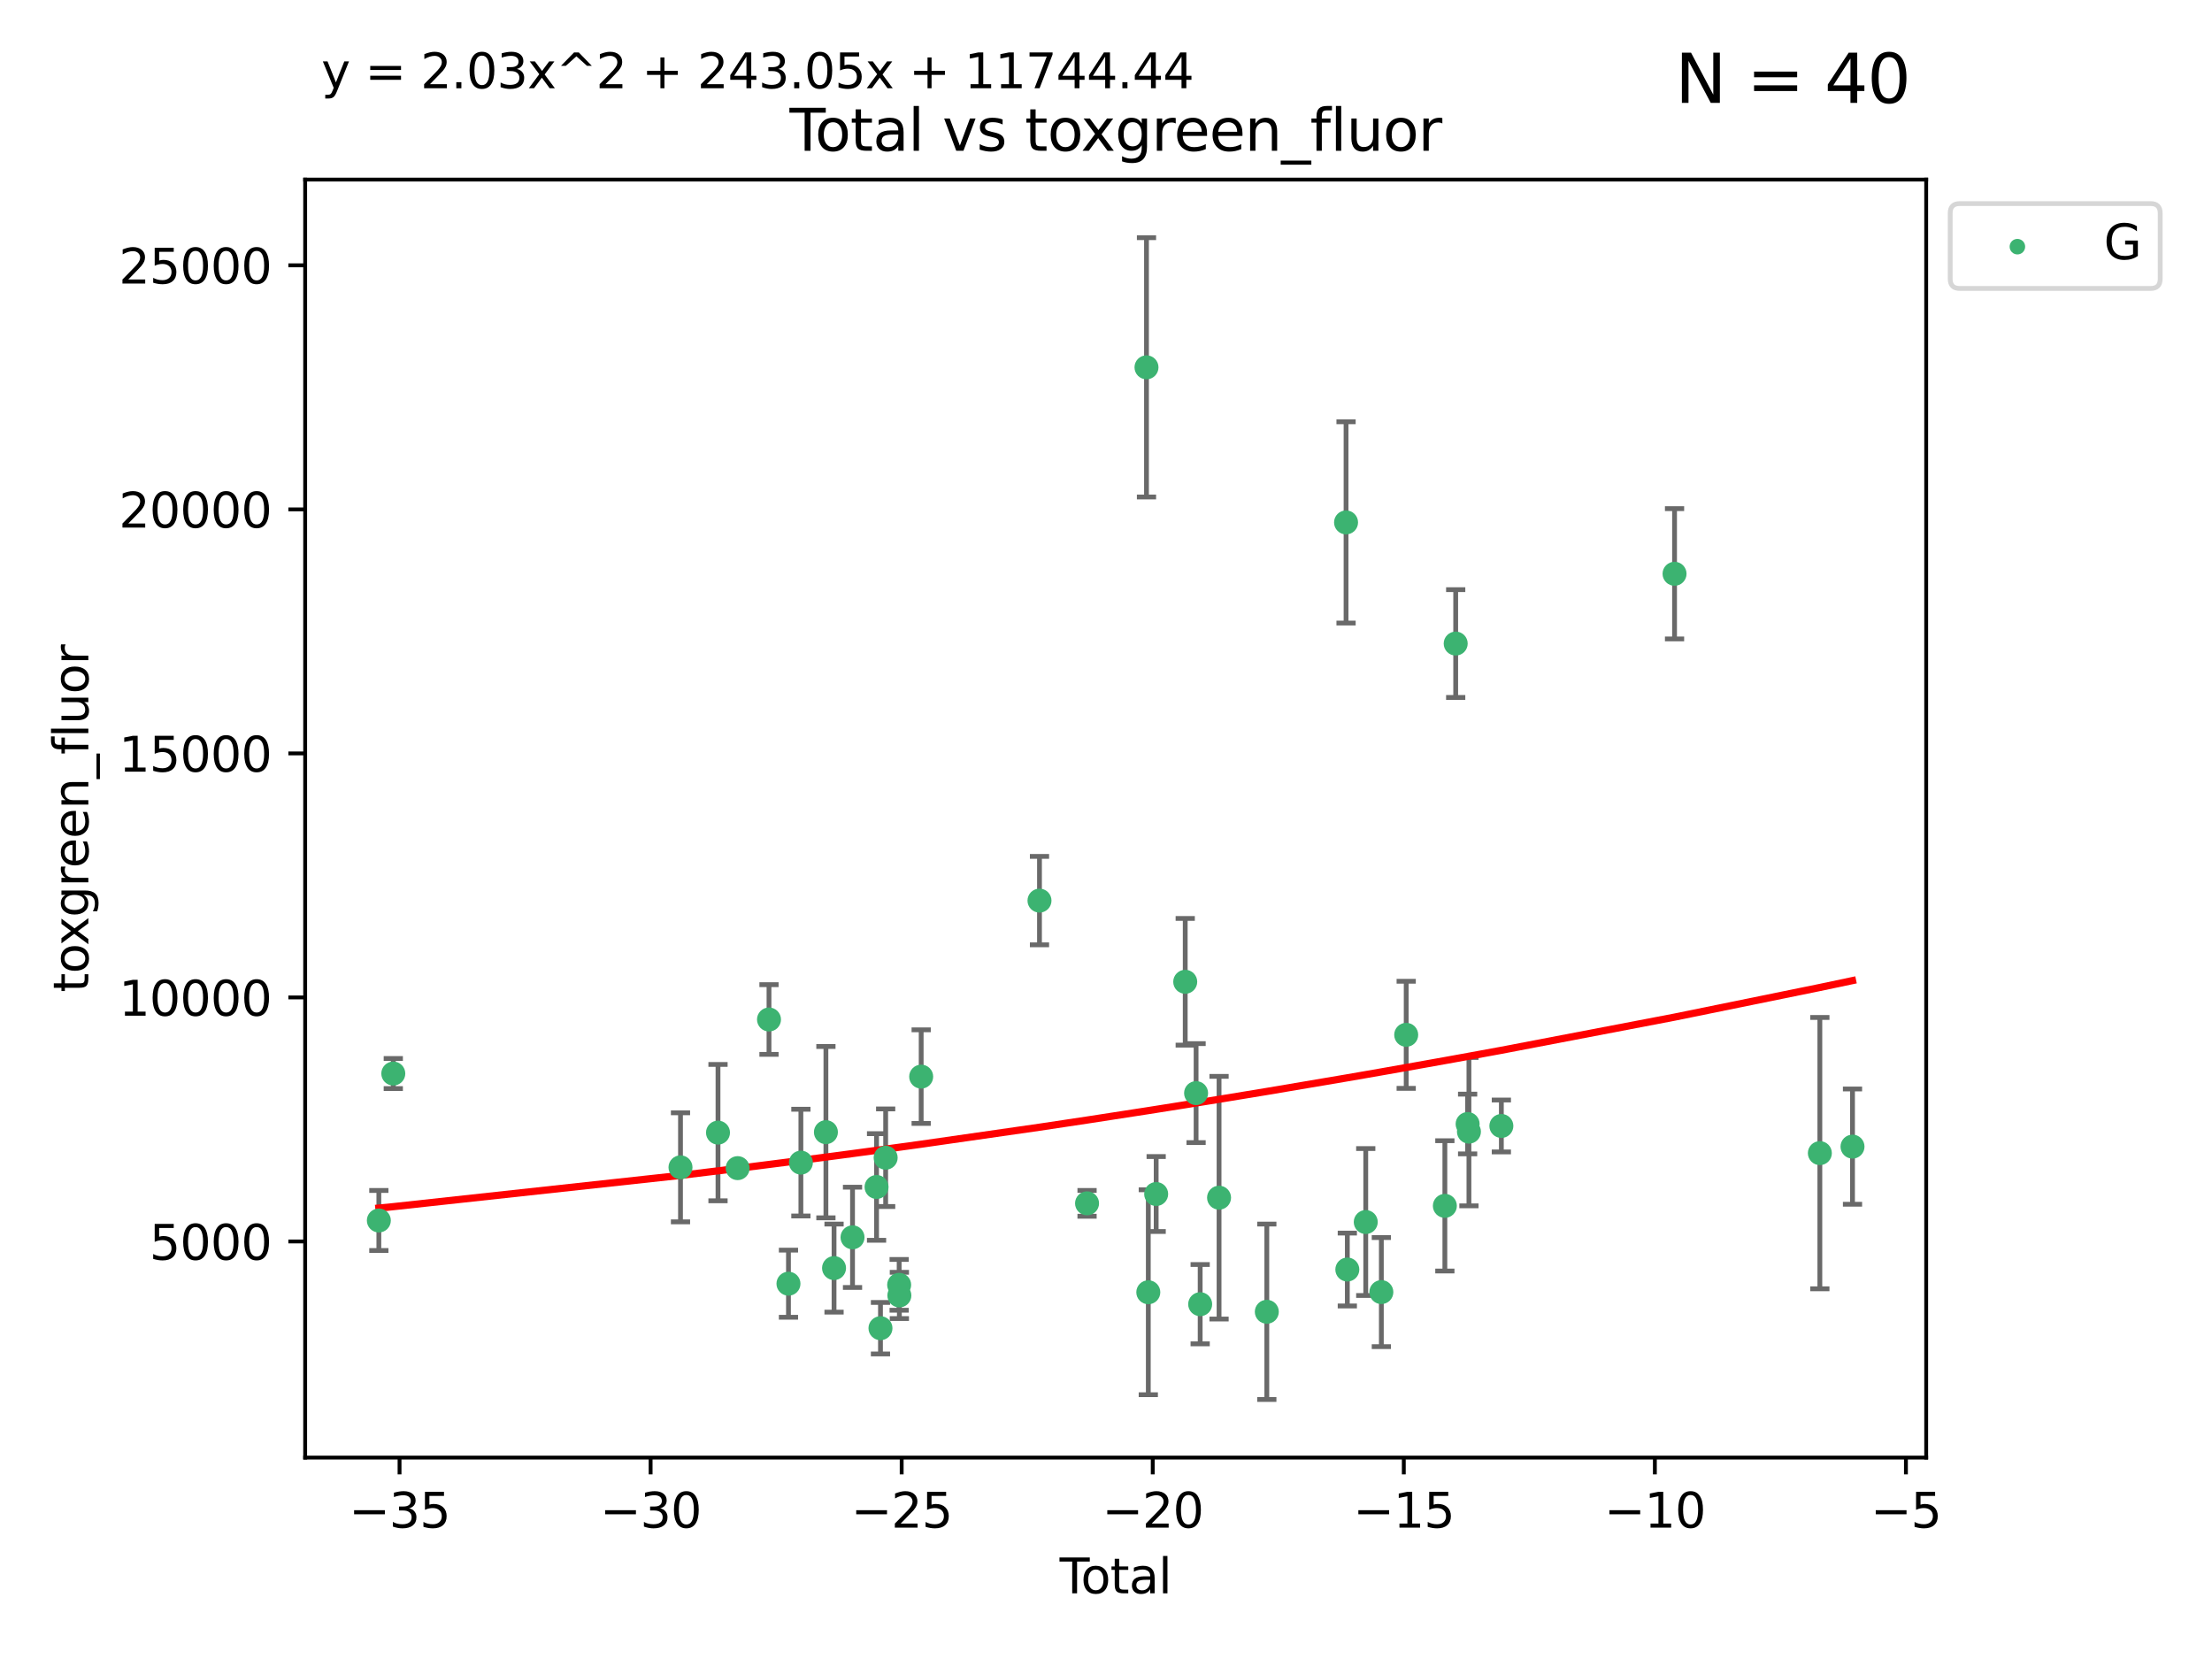 <?xml version="1.0" encoding="utf-8" standalone="no"?>
<!DOCTYPE svg PUBLIC "-//W3C//DTD SVG 1.1//EN"
  "http://www.w3.org/Graphics/SVG/1.1/DTD/svg11.dtd">
<svg xmlns:xlink="http://www.w3.org/1999/xlink" width="460.8pt" height="345.6pt" viewBox="0 0 460.8 345.6" xmlns="http://www.w3.org/2000/svg" version="1.1">
 <defs>
  <style type="text/css">*{stroke-linejoin: round; stroke-linecap: butt}</style>
 </defs>
 <g id="figure_1">
  <g id="patch_1">
   <path d="M 0 345.6 
L 460.8 345.6 
L 460.8 0 
L 0 0 
z
" style="fill: #ffffff"/>
  </g>
  <g id="axes_1">
   <g id="patch_2">
    <path d="M 63.571 303.64 
L 401.26 303.64 
L 401.26 37.411 
L 63.571 37.411 
z
" style="fill: #ffffff"/>
   </g>
   <g id="PathCollection_1">
    <defs>
     <path id="mb69ef7fa53" d="M 0 1.118 
C 0.297 1.118 0.581 1 0.791 0.791 
C 1 0.581 1.118 0.297 1.118 0 
C 1.118 -0.297 1 -0.581 0.791 -0.791 
C 0.581 -1 0.297 -1.118 0 -1.118 
C -0.297 -1.118 -0.581 -1 -0.791 -0.791 
C -1 -0.581 -1.118 -0.297 -1.118 0 
C -1.118 0.297 -1 0.581 -0.791 0.791 
C -0.581 1 -0.297 1.118 0 1.118 
z
" style="stroke: #3cb371"/>
    </defs>
    <g clip-path="url(#pe50665ecd4)">
     <use xlink:href="#mb69ef7fa53" x="78.921" y="254.249" style="fill: #3cb371; stroke: #3cb371"/>
     <use xlink:href="#mb69ef7fa53" x="81.93" y="223.641" style="fill: #3cb371; stroke: #3cb371"/>
     <use xlink:href="#mb69ef7fa53" x="141.76" y="243.178" style="fill: #3cb371; stroke: #3cb371"/>
     <use xlink:href="#mb69ef7fa53" x="149.573" y="235.945" style="fill: #3cb371; stroke: #3cb371"/>
     <use xlink:href="#mb69ef7fa53" x="153.665" y="243.344" style="fill: #3cb371; stroke: #3cb371"/>
     <use xlink:href="#mb69ef7fa53" x="160.196" y="212.38" style="fill: #3cb371; stroke: #3cb371"/>
     <use xlink:href="#mb69ef7fa53" x="164.252" y="267.417" style="fill: #3cb371; stroke: #3cb371"/>
     <use xlink:href="#mb69ef7fa53" x="166.84" y="242.194" style="fill: #3cb371; stroke: #3cb371"/>
     <use xlink:href="#mb69ef7fa53" x="172.053" y="235.851" style="fill: #3cb371; stroke: #3cb371"/>
     <use xlink:href="#mb69ef7fa53" x="173.747" y="264.164" style="fill: #3cb371; stroke: #3cb371"/>
     <use xlink:href="#mb69ef7fa53" x="177.596" y="257.757" style="fill: #3cb371; stroke: #3cb371"/>
     <use xlink:href="#mb69ef7fa53" x="182.603" y="247.271" style="fill: #3cb371; stroke: #3cb371"/>
     <use xlink:href="#mb69ef7fa53" x="183.419" y="276.687" style="fill: #3cb371; stroke: #3cb371"/>
     <use xlink:href="#mb69ef7fa53" x="184.499" y="241.174" style="fill: #3cb371; stroke: #3cb371"/>
     <use xlink:href="#mb69ef7fa53" x="187.311" y="267.658" style="fill: #3cb371; stroke: #3cb371"/>
     <use xlink:href="#mb69ef7fa53" x="187.355" y="269.866" style="fill: #3cb371; stroke: #3cb371"/>
     <use xlink:href="#mb69ef7fa53" x="191.898" y="224.281" style="fill: #3cb371; stroke: #3cb371"/>
     <use xlink:href="#mb69ef7fa53" x="216.545" y="187.615" style="fill: #3cb371; stroke: #3cb371"/>
     <use xlink:href="#mb69ef7fa53" x="226.453" y="250.678" style="fill: #3cb371; stroke: #3cb371"/>
     <use xlink:href="#mb69ef7fa53" x="238.835" y="76.523" style="fill: #3cb371; stroke: #3cb371"/>
     <use xlink:href="#mb69ef7fa53" x="239.213" y="269.202" style="fill: #3cb371; stroke: #3cb371"/>
     <use xlink:href="#mb69ef7fa53" x="240.851" y="248.737" style="fill: #3cb371; stroke: #3cb371"/>
     <use xlink:href="#mb69ef7fa53" x="246.904" y="204.526" style="fill: #3cb371; stroke: #3cb371"/>
     <use xlink:href="#mb69ef7fa53" x="249.167" y="227.716" style="fill: #3cb371; stroke: #3cb371"/>
     <use xlink:href="#mb69ef7fa53" x="250.017" y="271.687" style="fill: #3cb371; stroke: #3cb371"/>
     <use xlink:href="#mb69ef7fa53" x="253.952" y="249.5" style="fill: #3cb371; stroke: #3cb371"/>
     <use xlink:href="#mb69ef7fa53" x="263.901" y="273.268" style="fill: #3cb371; stroke: #3cb371"/>
     <use xlink:href="#mb69ef7fa53" x="280.407" y="108.828" style="fill: #3cb371; stroke: #3cb371"/>
     <use xlink:href="#mb69ef7fa53" x="280.673" y="264.465" style="fill: #3cb371; stroke: #3cb371"/>
     <use xlink:href="#mb69ef7fa53" x="284.511" y="254.573" style="fill: #3cb371; stroke: #3cb371"/>
     <use xlink:href="#mb69ef7fa53" x="287.76" y="269.166" style="fill: #3cb371; stroke: #3cb371"/>
     <use xlink:href="#mb69ef7fa53" x="292.937" y="215.573" style="fill: #3cb371; stroke: #3cb371"/>
     <use xlink:href="#mb69ef7fa53" x="300.991" y="251.202" style="fill: #3cb371; stroke: #3cb371"/>
     <use xlink:href="#mb69ef7fa53" x="303.248" y="134.066" style="fill: #3cb371; stroke: #3cb371"/>
     <use xlink:href="#mb69ef7fa53" x="305.733" y="234.151" style="fill: #3cb371; stroke: #3cb371"/>
     <use xlink:href="#mb69ef7fa53" x="306.006" y="235.745" style="fill: #3cb371; stroke: #3cb371"/>
     <use xlink:href="#mb69ef7fa53" x="312.761" y="234.558" style="fill: #3cb371; stroke: #3cb371"/>
     <use xlink:href="#mb69ef7fa53" x="348.839" y="119.527" style="fill: #3cb371; stroke: #3cb371"/>
     <use xlink:href="#mb69ef7fa53" x="379.109" y="240.218" style="fill: #3cb371; stroke: #3cb371"/>
     <use xlink:href="#mb69ef7fa53" x="385.911" y="238.863" style="fill: #3cb371; stroke: #3cb371"/>
    </g>
   </g>
   <g id="matplotlib.axis_1">
    <g id="xtick_1">
     <g id="line2d_1">
      <defs>
       <path id="mb178b19ef2" d="M 0 0 
L 0 3.5 
" style="stroke: #000000; stroke-width: 0.8"/>
      </defs>
      <g>
       <use xlink:href="#mb178b19ef2" x="83.232" y="303.64" style="stroke: #000000; stroke-width: 0.8"/>
      </g>
     </g>
     <g id="text_1">
      <!-- −35 -->
      <g transform="translate(72.68 318.238)scale(0.1 -0.1)">
       <defs>
        <path id="DejaVuSans-2212" d="M 678 2272 
L 4684 2272 
L 4684 1741 
L 678 1741 
L 678 2272 
z
" transform="scale(0.016)"/>
        <path id="DejaVuSans-33" d="M 2597 2516 
Q 3050 2419 3304 2112 
Q 3559 1806 3559 1356 
Q 3559 666 3084 287 
Q 2609 -91 1734 -91 
Q 1441 -91 1130 -33 
Q 819 25 488 141 
L 488 750 
Q 750 597 1062 519 
Q 1375 441 1716 441 
Q 2309 441 2620 675 
Q 2931 909 2931 1356 
Q 2931 1769 2642 2001 
Q 2353 2234 1838 2234 
L 1294 2234 
L 1294 2753 
L 1863 2753 
Q 2328 2753 2575 2939 
Q 2822 3125 2822 3475 
Q 2822 3834 2567 4026 
Q 2313 4219 1838 4219 
Q 1578 4219 1281 4162 
Q 984 4106 628 3988 
L 628 4550 
Q 988 4650 1302 4700 
Q 1616 4750 1894 4750 
Q 2613 4750 3031 4423 
Q 3450 4097 3450 3541 
Q 3450 3153 3228 2886 
Q 3006 2619 2597 2516 
z
" transform="scale(0.016)"/>
        <path id="DejaVuSans-35" d="M 691 4666 
L 3169 4666 
L 3169 4134 
L 1269 4134 
L 1269 2991 
Q 1406 3038 1543 3061 
Q 1681 3084 1819 3084 
Q 2600 3084 3056 2656 
Q 3513 2228 3513 1497 
Q 3513 744 3044 326 
Q 2575 -91 1722 -91 
Q 1428 -91 1123 -41 
Q 819 9 494 109 
L 494 744 
Q 775 591 1075 516 
Q 1375 441 1709 441 
Q 2250 441 2565 725 
Q 2881 1009 2881 1497 
Q 2881 1984 2565 2268 
Q 2250 2553 1709 2553 
Q 1456 2553 1204 2497 
Q 953 2441 691 2322 
L 691 4666 
z
" transform="scale(0.016)"/>
       </defs>
       <use xlink:href="#DejaVuSans-2212"/>
       <use xlink:href="#DejaVuSans-33" x="83.789"/>
       <use xlink:href="#DejaVuSans-35" x="147.412"/>
      </g>
     </g>
    </g>
    <g id="xtick_2">
     <g id="line2d_2">
      <g>
       <use xlink:href="#mb178b19ef2" x="135.534" y="303.64" style="stroke: #000000; stroke-width: 0.8"/>
      </g>
     </g>
     <g id="text_2">
      <!-- −30 -->
      <g transform="translate(124.981 318.238)scale(0.1 -0.1)">
       <defs>
        <path id="DejaVuSans-30" d="M 2034 4250 
Q 1547 4250 1301 3770 
Q 1056 3291 1056 2328 
Q 1056 1369 1301 889 
Q 1547 409 2034 409 
Q 2525 409 2770 889 
Q 3016 1369 3016 2328 
Q 3016 3291 2770 3770 
Q 2525 4250 2034 4250 
z
M 2034 4750 
Q 2819 4750 3233 4129 
Q 3647 3509 3647 2328 
Q 3647 1150 3233 529 
Q 2819 -91 2034 -91 
Q 1250 -91 836 529 
Q 422 1150 422 2328 
Q 422 3509 836 4129 
Q 1250 4750 2034 4750 
z
" transform="scale(0.016)"/>
       </defs>
       <use xlink:href="#DejaVuSans-2212"/>
       <use xlink:href="#DejaVuSans-33" x="83.789"/>
       <use xlink:href="#DejaVuSans-30" x="147.412"/>
      </g>
     </g>
    </g>
    <g id="xtick_3">
     <g id="line2d_3">
      <g>
       <use xlink:href="#mb178b19ef2" x="187.835" y="303.64" style="stroke: #000000; stroke-width: 0.8"/>
      </g>
     </g>
     <g id="text_3">
      <!-- −25 -->
      <g transform="translate(177.283 318.238)scale(0.1 -0.1)">
       <defs>
        <path id="DejaVuSans-32" d="M 1228 531 
L 3431 531 
L 3431 0 
L 469 0 
L 469 531 
Q 828 903 1448 1529 
Q 2069 2156 2228 2338 
Q 2531 2678 2651 2914 
Q 2772 3150 2772 3378 
Q 2772 3750 2511 3984 
Q 2250 4219 1831 4219 
Q 1534 4219 1204 4116 
Q 875 4013 500 3803 
L 500 4441 
Q 881 4594 1212 4672 
Q 1544 4750 1819 4750 
Q 2544 4750 2975 4387 
Q 3406 4025 3406 3419 
Q 3406 3131 3298 2873 
Q 3191 2616 2906 2266 
Q 2828 2175 2409 1742 
Q 1991 1309 1228 531 
z
" transform="scale(0.016)"/>
       </defs>
       <use xlink:href="#DejaVuSans-2212"/>
       <use xlink:href="#DejaVuSans-32" x="83.789"/>
       <use xlink:href="#DejaVuSans-35" x="147.412"/>
      </g>
     </g>
    </g>
    <g id="xtick_4">
     <g id="line2d_4">
      <g>
       <use xlink:href="#mb178b19ef2" x="240.136" y="303.64" style="stroke: #000000; stroke-width: 0.8"/>
      </g>
     </g>
     <g id="text_4">
      <!-- −20 -->
      <g transform="translate(229.584 318.238)scale(0.1 -0.1)">
       <use xlink:href="#DejaVuSans-2212"/>
       <use xlink:href="#DejaVuSans-32" x="83.789"/>
       <use xlink:href="#DejaVuSans-30" x="147.412"/>
      </g>
     </g>
    </g>
    <g id="xtick_5">
     <g id="line2d_5">
      <g>
       <use xlink:href="#mb178b19ef2" x="292.437" y="303.64" style="stroke: #000000; stroke-width: 0.8"/>
      </g>
     </g>
     <g id="text_5">
      <!-- −15 -->
      <g transform="translate(281.885 318.238)scale(0.1 -0.1)">
       <defs>
        <path id="DejaVuSans-31" d="M 794 531 
L 1825 531 
L 1825 4091 
L 703 3866 
L 703 4441 
L 1819 4666 
L 2450 4666 
L 2450 531 
L 3481 531 
L 3481 0 
L 794 0 
L 794 531 
z
" transform="scale(0.016)"/>
       </defs>
       <use xlink:href="#DejaVuSans-2212"/>
       <use xlink:href="#DejaVuSans-31" x="83.789"/>
       <use xlink:href="#DejaVuSans-35" x="147.412"/>
      </g>
     </g>
    </g>
    <g id="xtick_6">
     <g id="line2d_6">
      <g>
       <use xlink:href="#mb178b19ef2" x="344.739" y="303.64" style="stroke: #000000; stroke-width: 0.8"/>
      </g>
     </g>
     <g id="text_6">
      <!-- −10 -->
      <g transform="translate(334.186 318.238)scale(0.1 -0.1)">
       <use xlink:href="#DejaVuSans-2212"/>
       <use xlink:href="#DejaVuSans-31" x="83.789"/>
       <use xlink:href="#DejaVuSans-30" x="147.412"/>
      </g>
     </g>
    </g>
    <g id="xtick_7">
     <g id="line2d_7">
      <g>
       <use xlink:href="#mb178b19ef2" x="397.04" y="303.64" style="stroke: #000000; stroke-width: 0.8"/>
      </g>
     </g>
     <g id="text_7">
      <!-- −5 -->
      <g transform="translate(389.669 318.238)scale(0.1 -0.1)">
       <use xlink:href="#DejaVuSans-2212"/>
       <use xlink:href="#DejaVuSans-35" x="83.789"/>
      </g>
     </g>
    </g>
    <g id="text_8">
     <!-- Total -->
     <g transform="translate(220.739 331.917)scale(0.1 -0.1)">
      <defs>
       <path id="DejaVuSans-54" d="M -19 4666 
L 3928 4666 
L 3928 4134 
L 2272 4134 
L 2272 0 
L 1638 0 
L 1638 4134 
L -19 4134 
L -19 4666 
z
" transform="scale(0.016)"/>
       <path id="DejaVuSans-6f" d="M 1959 3097 
Q 1497 3097 1228 2736 
Q 959 2375 959 1747 
Q 959 1119 1226 758 
Q 1494 397 1959 397 
Q 2419 397 2687 759 
Q 2956 1122 2956 1747 
Q 2956 2369 2687 2733 
Q 2419 3097 1959 3097 
z
M 1959 3584 
Q 2709 3584 3137 3096 
Q 3566 2609 3566 1747 
Q 3566 888 3137 398 
Q 2709 -91 1959 -91 
Q 1206 -91 779 398 
Q 353 888 353 1747 
Q 353 2609 779 3096 
Q 1206 3584 1959 3584 
z
" transform="scale(0.016)"/>
       <path id="DejaVuSans-74" d="M 1172 4494 
L 1172 3500 
L 2356 3500 
L 2356 3053 
L 1172 3053 
L 1172 1153 
Q 1172 725 1289 603 
Q 1406 481 1766 481 
L 2356 481 
L 2356 0 
L 1766 0 
Q 1100 0 847 248 
Q 594 497 594 1153 
L 594 3053 
L 172 3053 
L 172 3500 
L 594 3500 
L 594 4494 
L 1172 4494 
z
" transform="scale(0.016)"/>
       <path id="DejaVuSans-61" d="M 2194 1759 
Q 1497 1759 1228 1600 
Q 959 1441 959 1056 
Q 959 750 1161 570 
Q 1363 391 1709 391 
Q 2188 391 2477 730 
Q 2766 1069 2766 1631 
L 2766 1759 
L 2194 1759 
z
M 3341 1997 
L 3341 0 
L 2766 0 
L 2766 531 
Q 2569 213 2275 61 
Q 1981 -91 1556 -91 
Q 1019 -91 701 211 
Q 384 513 384 1019 
Q 384 1609 779 1909 
Q 1175 2209 1959 2209 
L 2766 2209 
L 2766 2266 
Q 2766 2663 2505 2880 
Q 2244 3097 1772 3097 
Q 1472 3097 1187 3025 
Q 903 2953 641 2809 
L 641 3341 
Q 956 3463 1253 3523 
Q 1550 3584 1831 3584 
Q 2591 3584 2966 3190 
Q 3341 2797 3341 1997 
z
" transform="scale(0.016)"/>
       <path id="DejaVuSans-6c" d="M 603 4863 
L 1178 4863 
L 1178 0 
L 603 0 
L 603 4863 
z
" transform="scale(0.016)"/>
      </defs>
      <use xlink:href="#DejaVuSans-54"/>
      <use xlink:href="#DejaVuSans-6f" x="44.084"/>
      <use xlink:href="#DejaVuSans-74" x="105.266"/>
      <use xlink:href="#DejaVuSans-61" x="144.475"/>
      <use xlink:href="#DejaVuSans-6c" x="205.754"/>
     </g>
    </g>
   </g>
   <g id="matplotlib.axis_2">
    <g id="ytick_1">
     <g id="line2d_8">
      <defs>
       <path id="m10b8670578" d="M 0 0 
L -3.5 0 
" style="stroke: #000000; stroke-width: 0.8"/>
      </defs>
      <g>
       <use xlink:href="#m10b8670578" x="63.571" y="258.624" style="stroke: #000000; stroke-width: 0.8"/>
      </g>
     </g>
     <g id="text_9">
      <!-- 5000 -->
      <g transform="translate(31.121 262.423)scale(0.1 -0.1)">
       <use xlink:href="#DejaVuSans-35"/>
       <use xlink:href="#DejaVuSans-30" x="63.623"/>
       <use xlink:href="#DejaVuSans-30" x="127.246"/>
       <use xlink:href="#DejaVuSans-30" x="190.869"/>
      </g>
     </g>
    </g>
    <g id="ytick_2">
     <g id="line2d_9">
      <g>
       <use xlink:href="#m10b8670578" x="63.571" y="207.786" style="stroke: #000000; stroke-width: 0.8"/>
      </g>
     </g>
     <g id="text_10">
      <!-- 10000 -->
      <g transform="translate(24.759 211.585)scale(0.1 -0.1)">
       <use xlink:href="#DejaVuSans-31"/>
       <use xlink:href="#DejaVuSans-30" x="63.623"/>
       <use xlink:href="#DejaVuSans-30" x="127.246"/>
       <use xlink:href="#DejaVuSans-30" x="190.869"/>
       <use xlink:href="#DejaVuSans-30" x="254.492"/>
      </g>
     </g>
    </g>
    <g id="ytick_3">
     <g id="line2d_10">
      <g>
       <use xlink:href="#m10b8670578" x="63.571" y="156.947" style="stroke: #000000; stroke-width: 0.8"/>
      </g>
     </g>
     <g id="text_11">
      <!-- 15000 -->
      <g transform="translate(24.759 160.746)scale(0.1 -0.1)">
       <use xlink:href="#DejaVuSans-31"/>
       <use xlink:href="#DejaVuSans-35" x="63.623"/>
       <use xlink:href="#DejaVuSans-30" x="127.246"/>
       <use xlink:href="#DejaVuSans-30" x="190.869"/>
       <use xlink:href="#DejaVuSans-30" x="254.492"/>
      </g>
     </g>
    </g>
    <g id="ytick_4">
     <g id="line2d_11">
      <g>
       <use xlink:href="#m10b8670578" x="63.571" y="106.109" style="stroke: #000000; stroke-width: 0.8"/>
      </g>
     </g>
     <g id="text_12">
      <!-- 20000 -->
      <g transform="translate(24.759 109.908)scale(0.1 -0.1)">
       <use xlink:href="#DejaVuSans-32"/>
       <use xlink:href="#DejaVuSans-30" x="63.623"/>
       <use xlink:href="#DejaVuSans-30" x="127.246"/>
       <use xlink:href="#DejaVuSans-30" x="190.869"/>
       <use xlink:href="#DejaVuSans-30" x="254.492"/>
      </g>
     </g>
    </g>
    <g id="ytick_5">
     <g id="line2d_12">
      <g>
       <use xlink:href="#m10b8670578" x="63.571" y="55.271" style="stroke: #000000; stroke-width: 0.8"/>
      </g>
     </g>
     <g id="text_13">
      <!-- 25000 -->
      <g transform="translate(24.759 59.07)scale(0.1 -0.1)">
       <use xlink:href="#DejaVuSans-32"/>
       <use xlink:href="#DejaVuSans-35" x="63.623"/>
       <use xlink:href="#DejaVuSans-30" x="127.246"/>
       <use xlink:href="#DejaVuSans-30" x="190.869"/>
       <use xlink:href="#DejaVuSans-30" x="254.492"/>
      </g>
     </g>
    </g>
    <g id="text_14">
     <!-- toxgreen_fluor -->
     <g transform="translate(18.401 206.72)rotate(-90)scale(0.1 -0.1)">
      <defs>
       <path id="DejaVuSans-78" d="M 3513 3500 
L 2247 1797 
L 3578 0 
L 2900 0 
L 1881 1375 
L 863 0 
L 184 0 
L 1544 1831 
L 300 3500 
L 978 3500 
L 1906 2253 
L 2834 3500 
L 3513 3500 
z
" transform="scale(0.016)"/>
       <path id="DejaVuSans-67" d="M 2906 1791 
Q 2906 2416 2648 2759 
Q 2391 3103 1925 3103 
Q 1463 3103 1205 2759 
Q 947 2416 947 1791 
Q 947 1169 1205 825 
Q 1463 481 1925 481 
Q 2391 481 2648 825 
Q 2906 1169 2906 1791 
z
M 3481 434 
Q 3481 -459 3084 -895 
Q 2688 -1331 1869 -1331 
Q 1566 -1331 1297 -1286 
Q 1028 -1241 775 -1147 
L 775 -588 
Q 1028 -725 1275 -790 
Q 1522 -856 1778 -856 
Q 2344 -856 2625 -561 
Q 2906 -266 2906 331 
L 2906 616 
Q 2728 306 2450 153 
Q 2172 0 1784 0 
Q 1141 0 747 490 
Q 353 981 353 1791 
Q 353 2603 747 3093 
Q 1141 3584 1784 3584 
Q 2172 3584 2450 3431 
Q 2728 3278 2906 2969 
L 2906 3500 
L 3481 3500 
L 3481 434 
z
" transform="scale(0.016)"/>
       <path id="DejaVuSans-72" d="M 2631 2963 
Q 2534 3019 2420 3045 
Q 2306 3072 2169 3072 
Q 1681 3072 1420 2755 
Q 1159 2438 1159 1844 
L 1159 0 
L 581 0 
L 581 3500 
L 1159 3500 
L 1159 2956 
Q 1341 3275 1631 3429 
Q 1922 3584 2338 3584 
Q 2397 3584 2469 3576 
Q 2541 3569 2628 3553 
L 2631 2963 
z
" transform="scale(0.016)"/>
       <path id="DejaVuSans-65" d="M 3597 1894 
L 3597 1613 
L 953 1613 
Q 991 1019 1311 708 
Q 1631 397 2203 397 
Q 2534 397 2845 478 
Q 3156 559 3463 722 
L 3463 178 
Q 3153 47 2828 -22 
Q 2503 -91 2169 -91 
Q 1331 -91 842 396 
Q 353 884 353 1716 
Q 353 2575 817 3079 
Q 1281 3584 2069 3584 
Q 2775 3584 3186 3129 
Q 3597 2675 3597 1894 
z
M 3022 2063 
Q 3016 2534 2758 2815 
Q 2500 3097 2075 3097 
Q 1594 3097 1305 2825 
Q 1016 2553 972 2059 
L 3022 2063 
z
" transform="scale(0.016)"/>
       <path id="DejaVuSans-6e" d="M 3513 2113 
L 3513 0 
L 2938 0 
L 2938 2094 
Q 2938 2591 2744 2837 
Q 2550 3084 2163 3084 
Q 1697 3084 1428 2787 
Q 1159 2491 1159 1978 
L 1159 0 
L 581 0 
L 581 3500 
L 1159 3500 
L 1159 2956 
Q 1366 3272 1645 3428 
Q 1925 3584 2291 3584 
Q 2894 3584 3203 3211 
Q 3513 2838 3513 2113 
z
" transform="scale(0.016)"/>
       <path id="DejaVuSans-5f" d="M 3263 -1063 
L 3263 -1509 
L -63 -1509 
L -63 -1063 
L 3263 -1063 
z
" transform="scale(0.016)"/>
       <path id="DejaVuSans-66" d="M 2375 4863 
L 2375 4384 
L 1825 4384 
Q 1516 4384 1395 4259 
Q 1275 4134 1275 3809 
L 1275 3500 
L 2222 3500 
L 2222 3053 
L 1275 3053 
L 1275 0 
L 697 0 
L 697 3053 
L 147 3053 
L 147 3500 
L 697 3500 
L 697 3744 
Q 697 4328 969 4595 
Q 1241 4863 1831 4863 
L 2375 4863 
z
" transform="scale(0.016)"/>
       <path id="DejaVuSans-75" d="M 544 1381 
L 544 3500 
L 1119 3500 
L 1119 1403 
Q 1119 906 1312 657 
Q 1506 409 1894 409 
Q 2359 409 2629 706 
Q 2900 1003 2900 1516 
L 2900 3500 
L 3475 3500 
L 3475 0 
L 2900 0 
L 2900 538 
Q 2691 219 2414 64 
Q 2138 -91 1772 -91 
Q 1169 -91 856 284 
Q 544 659 544 1381 
z
M 1991 3584 
L 1991 3584 
z
" transform="scale(0.016)"/>
      </defs>
      <use xlink:href="#DejaVuSans-74"/>
      <use xlink:href="#DejaVuSans-6f" x="39.209"/>
      <use xlink:href="#DejaVuSans-78" x="97.266"/>
      <use xlink:href="#DejaVuSans-67" x="156.445"/>
      <use xlink:href="#DejaVuSans-72" x="219.922"/>
      <use xlink:href="#DejaVuSans-65" x="258.785"/>
      <use xlink:href="#DejaVuSans-65" x="320.309"/>
      <use xlink:href="#DejaVuSans-6e" x="381.832"/>
      <use xlink:href="#DejaVuSans-5f" x="445.211"/>
      <use xlink:href="#DejaVuSans-66" x="495.211"/>
      <use xlink:href="#DejaVuSans-6c" x="530.416"/>
      <use xlink:href="#DejaVuSans-75" x="558.199"/>
      <use xlink:href="#DejaVuSans-6f" x="621.578"/>
      <use xlink:href="#DejaVuSans-72" x="682.76"/>
     </g>
    </g>
   </g>
   <g id="LineCollection_1">
    <path d="M 78.921 260.501 
L 78.921 247.998 
" clip-path="url(#pe50665ecd4)" style="fill: none; stroke: #696969"/>
    <path d="M 81.93 226.773 
L 81.93 220.509 
" clip-path="url(#pe50665ecd4)" style="fill: none; stroke: #696969"/>
    <path d="M 141.76 254.535 
L 141.76 231.821 
" clip-path="url(#pe50665ecd4)" style="fill: none; stroke: #696969"/>
    <path d="M 149.573 250.147 
L 149.573 221.743 
" clip-path="url(#pe50665ecd4)" style="fill: none; stroke: #696969"/>
    <path d="M 153.665 244.208 
L 153.665 242.48 
" clip-path="url(#pe50665ecd4)" style="fill: none; stroke: #696969"/>
    <path d="M 160.196 219.638 
L 160.196 205.122 
" clip-path="url(#pe50665ecd4)" style="fill: none; stroke: #696969"/>
    <path d="M 164.252 274.406 
L 164.252 260.429 
" clip-path="url(#pe50665ecd4)" style="fill: none; stroke: #696969"/>
    <path d="M 166.84 253.312 
L 166.84 231.076 
" clip-path="url(#pe50665ecd4)" style="fill: none; stroke: #696969"/>
    <path d="M 172.053 253.698 
L 172.053 218.003 
" clip-path="url(#pe50665ecd4)" style="fill: none; stroke: #696969"/>
    <path d="M 173.747 273.338 
L 173.747 254.991 
" clip-path="url(#pe50665ecd4)" style="fill: none; stroke: #696969"/>
    <path d="M 177.596 268.203 
L 177.596 247.311 
" clip-path="url(#pe50665ecd4)" style="fill: none; stroke: #696969"/>
    <path d="M 182.603 258.377 
L 182.603 236.164 
" clip-path="url(#pe50665ecd4)" style="fill: none; stroke: #696969"/>
    <path d="M 183.419 282.05 
L 183.419 271.325 
" clip-path="url(#pe50665ecd4)" style="fill: none; stroke: #696969"/>
    <path d="M 184.499 251.339 
L 184.499 231.008 
" clip-path="url(#pe50665ecd4)" style="fill: none; stroke: #696969"/>
    <path d="M 187.311 272.947 
L 187.311 262.368 
" clip-path="url(#pe50665ecd4)" style="fill: none; stroke: #696969"/>
    <path d="M 187.355 274.682 
L 187.355 265.05 
" clip-path="url(#pe50665ecd4)" style="fill: none; stroke: #696969"/>
    <path d="M 191.898 234.028 
L 191.898 214.534 
" clip-path="url(#pe50665ecd4)" style="fill: none; stroke: #696969"/>
    <path d="M 216.545 196.827 
L 216.545 178.403 
" clip-path="url(#pe50665ecd4)" style="fill: none; stroke: #696969"/>
    <path d="M 226.453 253.365 
L 226.453 247.992 
" clip-path="url(#pe50665ecd4)" style="fill: none; stroke: #696969"/>
    <path d="M 238.835 103.534 
L 238.835 49.513 
" clip-path="url(#pe50665ecd4)" style="fill: none; stroke: #696969"/>
    <path d="M 239.213 290.546 
L 239.213 247.857 
" clip-path="url(#pe50665ecd4)" style="fill: none; stroke: #696969"/>
    <path d="M 240.851 256.544 
L 240.851 240.93 
" clip-path="url(#pe50665ecd4)" style="fill: none; stroke: #696969"/>
    <path d="M 246.904 217.72 
L 246.904 191.333 
" clip-path="url(#pe50665ecd4)" style="fill: none; stroke: #696969"/>
    <path d="M 249.167 238.024 
L 249.167 217.409 
" clip-path="url(#pe50665ecd4)" style="fill: none; stroke: #696969"/>
    <path d="M 250.017 279.947 
L 250.017 263.428 
" clip-path="url(#pe50665ecd4)" style="fill: none; stroke: #696969"/>
    <path d="M 253.952 274.778 
L 253.952 224.222 
" clip-path="url(#pe50665ecd4)" style="fill: none; stroke: #696969"/>
    <path d="M 263.901 291.539 
L 263.901 254.998 
" clip-path="url(#pe50665ecd4)" style="fill: none; stroke: #696969"/>
    <path d="M 280.407 129.788 
L 280.407 87.868 
" clip-path="url(#pe50665ecd4)" style="fill: none; stroke: #696969"/>
    <path d="M 280.673 272.055 
L 280.673 256.876 
" clip-path="url(#pe50665ecd4)" style="fill: none; stroke: #696969"/>
    <path d="M 284.511 269.877 
L 284.511 239.268 
" clip-path="url(#pe50665ecd4)" style="fill: none; stroke: #696969"/>
    <path d="M 287.76 280.529 
L 287.76 257.802 
" clip-path="url(#pe50665ecd4)" style="fill: none; stroke: #696969"/>
    <path d="M 292.937 226.727 
L 292.937 204.418 
" clip-path="url(#pe50665ecd4)" style="fill: none; stroke: #696969"/>
    <path d="M 300.991 264.774 
L 300.991 237.629 
" clip-path="url(#pe50665ecd4)" style="fill: none; stroke: #696969"/>
    <path d="M 303.248 145.294 
L 303.248 122.838 
" clip-path="url(#pe50665ecd4)" style="fill: none; stroke: #696969"/>
    <path d="M 305.733 240.374 
L 305.733 227.928 
" clip-path="url(#pe50665ecd4)" style="fill: none; stroke: #696969"/>
    <path d="M 306.006 251.2 
L 306.006 220.291 
" clip-path="url(#pe50665ecd4)" style="fill: none; stroke: #696969"/>
    <path d="M 312.761 239.962 
L 312.761 229.154 
" clip-path="url(#pe50665ecd4)" style="fill: none; stroke: #696969"/>
    <path d="M 348.839 133.095 
L 348.839 105.958 
" clip-path="url(#pe50665ecd4)" style="fill: none; stroke: #696969"/>
    <path d="M 379.109 268.48 
L 379.109 211.956 
" clip-path="url(#pe50665ecd4)" style="fill: none; stroke: #696969"/>
    <path d="M 385.911 250.868 
L 385.911 226.858 
" clip-path="url(#pe50665ecd4)" style="fill: none; stroke: #696969"/>
   </g>
   <g id="line2d_13">
    <defs>
     <path id="m0b2c35afff" d="M 2 0 
L -2 -0 
" style="stroke: #696969"/>
    </defs>
    <g clip-path="url(#pe50665ecd4)">
     <use xlink:href="#m0b2c35afff" x="78.921" y="260.501" style="fill: #696969; stroke: #696969"/>
     <use xlink:href="#m0b2c35afff" x="81.93" y="226.773" style="fill: #696969; stroke: #696969"/>
     <use xlink:href="#m0b2c35afff" x="141.76" y="254.535" style="fill: #696969; stroke: #696969"/>
     <use xlink:href="#m0b2c35afff" x="149.573" y="250.147" style="fill: #696969; stroke: #696969"/>
     <use xlink:href="#m0b2c35afff" x="153.665" y="244.208" style="fill: #696969; stroke: #696969"/>
     <use xlink:href="#m0b2c35afff" x="160.196" y="219.638" style="fill: #696969; stroke: #696969"/>
     <use xlink:href="#m0b2c35afff" x="164.252" y="274.406" style="fill: #696969; stroke: #696969"/>
     <use xlink:href="#m0b2c35afff" x="166.84" y="253.312" style="fill: #696969; stroke: #696969"/>
     <use xlink:href="#m0b2c35afff" x="172.053" y="253.698" style="fill: #696969; stroke: #696969"/>
     <use xlink:href="#m0b2c35afff" x="173.747" y="273.338" style="fill: #696969; stroke: #696969"/>
     <use xlink:href="#m0b2c35afff" x="177.596" y="268.203" style="fill: #696969; stroke: #696969"/>
     <use xlink:href="#m0b2c35afff" x="182.603" y="258.377" style="fill: #696969; stroke: #696969"/>
     <use xlink:href="#m0b2c35afff" x="183.419" y="282.05" style="fill: #696969; stroke: #696969"/>
     <use xlink:href="#m0b2c35afff" x="184.499" y="251.339" style="fill: #696969; stroke: #696969"/>
     <use xlink:href="#m0b2c35afff" x="187.311" y="272.947" style="fill: #696969; stroke: #696969"/>
     <use xlink:href="#m0b2c35afff" x="187.355" y="274.682" style="fill: #696969; stroke: #696969"/>
     <use xlink:href="#m0b2c35afff" x="191.898" y="234.028" style="fill: #696969; stroke: #696969"/>
     <use xlink:href="#m0b2c35afff" x="216.545" y="196.827" style="fill: #696969; stroke: #696969"/>
     <use xlink:href="#m0b2c35afff" x="226.453" y="253.365" style="fill: #696969; stroke: #696969"/>
     <use xlink:href="#m0b2c35afff" x="238.835" y="103.534" style="fill: #696969; stroke: #696969"/>
     <use xlink:href="#m0b2c35afff" x="239.213" y="290.546" style="fill: #696969; stroke: #696969"/>
     <use xlink:href="#m0b2c35afff" x="240.851" y="256.544" style="fill: #696969; stroke: #696969"/>
     <use xlink:href="#m0b2c35afff" x="246.904" y="217.72" style="fill: #696969; stroke: #696969"/>
     <use xlink:href="#m0b2c35afff" x="249.167" y="238.024" style="fill: #696969; stroke: #696969"/>
     <use xlink:href="#m0b2c35afff" x="250.017" y="279.947" style="fill: #696969; stroke: #696969"/>
     <use xlink:href="#m0b2c35afff" x="253.952" y="274.778" style="fill: #696969; stroke: #696969"/>
     <use xlink:href="#m0b2c35afff" x="263.901" y="291.539" style="fill: #696969; stroke: #696969"/>
     <use xlink:href="#m0b2c35afff" x="280.407" y="129.788" style="fill: #696969; stroke: #696969"/>
     <use xlink:href="#m0b2c35afff" x="280.673" y="272.055" style="fill: #696969; stroke: #696969"/>
     <use xlink:href="#m0b2c35afff" x="284.511" y="269.877" style="fill: #696969; stroke: #696969"/>
     <use xlink:href="#m0b2c35afff" x="287.76" y="280.529" style="fill: #696969; stroke: #696969"/>
     <use xlink:href="#m0b2c35afff" x="292.937" y="226.727" style="fill: #696969; stroke: #696969"/>
     <use xlink:href="#m0b2c35afff" x="300.991" y="264.774" style="fill: #696969; stroke: #696969"/>
     <use xlink:href="#m0b2c35afff" x="303.248" y="145.294" style="fill: #696969; stroke: #696969"/>
     <use xlink:href="#m0b2c35afff" x="305.733" y="240.374" style="fill: #696969; stroke: #696969"/>
     <use xlink:href="#m0b2c35afff" x="306.006" y="251.2" style="fill: #696969; stroke: #696969"/>
     <use xlink:href="#m0b2c35afff" x="312.761" y="239.962" style="fill: #696969; stroke: #696969"/>
     <use xlink:href="#m0b2c35afff" x="348.839" y="133.095" style="fill: #696969; stroke: #696969"/>
     <use xlink:href="#m0b2c35afff" x="379.109" y="268.48" style="fill: #696969; stroke: #696969"/>
     <use xlink:href="#m0b2c35afff" x="385.911" y="250.868" style="fill: #696969; stroke: #696969"/>
    </g>
   </g>
   <g id="line2d_14">
    <g clip-path="url(#pe50665ecd4)">
     <use xlink:href="#m0b2c35afff" x="78.921" y="247.998" style="fill: #696969; stroke: #696969"/>
     <use xlink:href="#m0b2c35afff" x="81.93" y="220.509" style="fill: #696969; stroke: #696969"/>
     <use xlink:href="#m0b2c35afff" x="141.76" y="231.821" style="fill: #696969; stroke: #696969"/>
     <use xlink:href="#m0b2c35afff" x="149.573" y="221.743" style="fill: #696969; stroke: #696969"/>
     <use xlink:href="#m0b2c35afff" x="153.665" y="242.48" style="fill: #696969; stroke: #696969"/>
     <use xlink:href="#m0b2c35afff" x="160.196" y="205.122" style="fill: #696969; stroke: #696969"/>
     <use xlink:href="#m0b2c35afff" x="164.252" y="260.429" style="fill: #696969; stroke: #696969"/>
     <use xlink:href="#m0b2c35afff" x="166.84" y="231.076" style="fill: #696969; stroke: #696969"/>
     <use xlink:href="#m0b2c35afff" x="172.053" y="218.003" style="fill: #696969; stroke: #696969"/>
     <use xlink:href="#m0b2c35afff" x="173.747" y="254.991" style="fill: #696969; stroke: #696969"/>
     <use xlink:href="#m0b2c35afff" x="177.596" y="247.311" style="fill: #696969; stroke: #696969"/>
     <use xlink:href="#m0b2c35afff" x="182.603" y="236.164" style="fill: #696969; stroke: #696969"/>
     <use xlink:href="#m0b2c35afff" x="183.419" y="271.325" style="fill: #696969; stroke: #696969"/>
     <use xlink:href="#m0b2c35afff" x="184.499" y="231.008" style="fill: #696969; stroke: #696969"/>
     <use xlink:href="#m0b2c35afff" x="187.311" y="262.368" style="fill: #696969; stroke: #696969"/>
     <use xlink:href="#m0b2c35afff" x="187.355" y="265.05" style="fill: #696969; stroke: #696969"/>
     <use xlink:href="#m0b2c35afff" x="191.898" y="214.534" style="fill: #696969; stroke: #696969"/>
     <use xlink:href="#m0b2c35afff" x="216.545" y="178.403" style="fill: #696969; stroke: #696969"/>
     <use xlink:href="#m0b2c35afff" x="226.453" y="247.992" style="fill: #696969; stroke: #696969"/>
     <use xlink:href="#m0b2c35afff" x="238.835" y="49.513" style="fill: #696969; stroke: #696969"/>
     <use xlink:href="#m0b2c35afff" x="239.213" y="247.857" style="fill: #696969; stroke: #696969"/>
     <use xlink:href="#m0b2c35afff" x="240.851" y="240.93" style="fill: #696969; stroke: #696969"/>
     <use xlink:href="#m0b2c35afff" x="246.904" y="191.333" style="fill: #696969; stroke: #696969"/>
     <use xlink:href="#m0b2c35afff" x="249.167" y="217.409" style="fill: #696969; stroke: #696969"/>
     <use xlink:href="#m0b2c35afff" x="250.017" y="263.428" style="fill: #696969; stroke: #696969"/>
     <use xlink:href="#m0b2c35afff" x="253.952" y="224.222" style="fill: #696969; stroke: #696969"/>
     <use xlink:href="#m0b2c35afff" x="263.901" y="254.998" style="fill: #696969; stroke: #696969"/>
     <use xlink:href="#m0b2c35afff" x="280.407" y="87.868" style="fill: #696969; stroke: #696969"/>
     <use xlink:href="#m0b2c35afff" x="280.673" y="256.876" style="fill: #696969; stroke: #696969"/>
     <use xlink:href="#m0b2c35afff" x="284.511" y="239.268" style="fill: #696969; stroke: #696969"/>
     <use xlink:href="#m0b2c35afff" x="287.76" y="257.802" style="fill: #696969; stroke: #696969"/>
     <use xlink:href="#m0b2c35afff" x="292.937" y="204.418" style="fill: #696969; stroke: #696969"/>
     <use xlink:href="#m0b2c35afff" x="300.991" y="237.629" style="fill: #696969; stroke: #696969"/>
     <use xlink:href="#m0b2c35afff" x="303.248" y="122.838" style="fill: #696969; stroke: #696969"/>
     <use xlink:href="#m0b2c35afff" x="305.733" y="227.928" style="fill: #696969; stroke: #696969"/>
     <use xlink:href="#m0b2c35afff" x="306.006" y="220.291" style="fill: #696969; stroke: #696969"/>
     <use xlink:href="#m0b2c35afff" x="312.761" y="229.154" style="fill: #696969; stroke: #696969"/>
     <use xlink:href="#m0b2c35afff" x="348.839" y="105.958" style="fill: #696969; stroke: #696969"/>
     <use xlink:href="#m0b2c35afff" x="379.109" y="211.956" style="fill: #696969; stroke: #696969"/>
     <use xlink:href="#m0b2c35afff" x="385.911" y="226.858" style="fill: #696969; stroke: #696969"/>
    </g>
   </g>
   <g id="line2d_15">
    <path d="M 78.921 251.66 
L 81.93 251.369 
L 141.76 244.857 
L 149.573 243.907 
L 153.665 243.4 
L 160.196 242.578 
L 164.252 242.059 
L 166.84 241.725 
L 172.053 241.044 
L 173.747 240.821 
L 177.596 240.309 
L 182.603 239.635 
L 183.419 239.525 
L 184.499 239.378 
L 187.311 238.993 
L 187.355 238.987 
L 191.898 238.359 
L 216.545 234.817 
L 226.453 233.328 
L 238.835 231.416 
L 239.213 231.357 
L 240.851 231.099 
L 246.904 230.139 
L 249.167 229.776 
L 250.017 229.639 
L 253.952 229.003 
L 263.901 227.368 
L 280.407 224.572 
L 280.673 224.526 
L 284.511 223.861 
L 287.76 223.294 
L 292.937 222.381 
L 300.991 220.942 
L 303.248 220.534 
L 305.733 220.083 
L 306.006 220.033 
L 312.761 218.795 
L 348.839 211.886 
L 379.109 205.71 
L 385.911 204.275 
" clip-path="url(#pe50665ecd4)" style="fill: none; stroke: #ff0000; stroke-width: 1.5; stroke-linecap: square"/>
   </g>
   <g id="line2d_16">
    <defs>
     <path id="mee43ef5c0c" d="M 0 2 
C 0.53 2 1.039 1.789 1.414 1.414 
C 1.789 1.039 2 0.53 2 0 
C 2 -0.53 1.789 -1.039 1.414 -1.414 
C 1.039 -1.789 0.53 -2 0 -2 
C -0.53 -2 -1.039 -1.789 -1.414 -1.414 
C -1.789 -1.039 -2 -0.53 -2 0 
C -2 0.53 -1.789 1.039 -1.414 1.414 
C -1.039 1.789 -0.53 2 0 2 
z
" style="stroke: #3cb371"/>
    </defs>
    <g clip-path="url(#pe50665ecd4)">
     <use xlink:href="#mee43ef5c0c" x="78.921" y="254.249" style="fill: #3cb371; stroke: #3cb371"/>
     <use xlink:href="#mee43ef5c0c" x="81.93" y="223.641" style="fill: #3cb371; stroke: #3cb371"/>
     <use xlink:href="#mee43ef5c0c" x="141.76" y="243.178" style="fill: #3cb371; stroke: #3cb371"/>
     <use xlink:href="#mee43ef5c0c" x="149.573" y="235.945" style="fill: #3cb371; stroke: #3cb371"/>
     <use xlink:href="#mee43ef5c0c" x="153.665" y="243.344" style="fill: #3cb371; stroke: #3cb371"/>
     <use xlink:href="#mee43ef5c0c" x="160.196" y="212.38" style="fill: #3cb371; stroke: #3cb371"/>
     <use xlink:href="#mee43ef5c0c" x="164.252" y="267.417" style="fill: #3cb371; stroke: #3cb371"/>
     <use xlink:href="#mee43ef5c0c" x="166.84" y="242.194" style="fill: #3cb371; stroke: #3cb371"/>
     <use xlink:href="#mee43ef5c0c" x="172.053" y="235.851" style="fill: #3cb371; stroke: #3cb371"/>
     <use xlink:href="#mee43ef5c0c" x="173.747" y="264.164" style="fill: #3cb371; stroke: #3cb371"/>
     <use xlink:href="#mee43ef5c0c" x="177.596" y="257.757" style="fill: #3cb371; stroke: #3cb371"/>
     <use xlink:href="#mee43ef5c0c" x="182.603" y="247.271" style="fill: #3cb371; stroke: #3cb371"/>
     <use xlink:href="#mee43ef5c0c" x="183.419" y="276.687" style="fill: #3cb371; stroke: #3cb371"/>
     <use xlink:href="#mee43ef5c0c" x="184.499" y="241.174" style="fill: #3cb371; stroke: #3cb371"/>
     <use xlink:href="#mee43ef5c0c" x="187.311" y="267.658" style="fill: #3cb371; stroke: #3cb371"/>
     <use xlink:href="#mee43ef5c0c" x="187.355" y="269.866" style="fill: #3cb371; stroke: #3cb371"/>
     <use xlink:href="#mee43ef5c0c" x="191.898" y="224.281" style="fill: #3cb371; stroke: #3cb371"/>
     <use xlink:href="#mee43ef5c0c" x="216.545" y="187.615" style="fill: #3cb371; stroke: #3cb371"/>
     <use xlink:href="#mee43ef5c0c" x="226.453" y="250.678" style="fill: #3cb371; stroke: #3cb371"/>
     <use xlink:href="#mee43ef5c0c" x="238.835" y="76.523" style="fill: #3cb371; stroke: #3cb371"/>
     <use xlink:href="#mee43ef5c0c" x="239.213" y="269.202" style="fill: #3cb371; stroke: #3cb371"/>
     <use xlink:href="#mee43ef5c0c" x="240.851" y="248.737" style="fill: #3cb371; stroke: #3cb371"/>
     <use xlink:href="#mee43ef5c0c" x="246.904" y="204.526" style="fill: #3cb371; stroke: #3cb371"/>
     <use xlink:href="#mee43ef5c0c" x="249.167" y="227.716" style="fill: #3cb371; stroke: #3cb371"/>
     <use xlink:href="#mee43ef5c0c" x="250.017" y="271.687" style="fill: #3cb371; stroke: #3cb371"/>
     <use xlink:href="#mee43ef5c0c" x="253.952" y="249.5" style="fill: #3cb371; stroke: #3cb371"/>
     <use xlink:href="#mee43ef5c0c" x="263.901" y="273.268" style="fill: #3cb371; stroke: #3cb371"/>
     <use xlink:href="#mee43ef5c0c" x="280.407" y="108.828" style="fill: #3cb371; stroke: #3cb371"/>
     <use xlink:href="#mee43ef5c0c" x="280.673" y="264.465" style="fill: #3cb371; stroke: #3cb371"/>
     <use xlink:href="#mee43ef5c0c" x="284.511" y="254.573" style="fill: #3cb371; stroke: #3cb371"/>
     <use xlink:href="#mee43ef5c0c" x="287.76" y="269.166" style="fill: #3cb371; stroke: #3cb371"/>
     <use xlink:href="#mee43ef5c0c" x="292.937" y="215.573" style="fill: #3cb371; stroke: #3cb371"/>
     <use xlink:href="#mee43ef5c0c" x="300.991" y="251.202" style="fill: #3cb371; stroke: #3cb371"/>
     <use xlink:href="#mee43ef5c0c" x="303.248" y="134.066" style="fill: #3cb371; stroke: #3cb371"/>
     <use xlink:href="#mee43ef5c0c" x="305.733" y="234.151" style="fill: #3cb371; stroke: #3cb371"/>
     <use xlink:href="#mee43ef5c0c" x="306.006" y="235.745" style="fill: #3cb371; stroke: #3cb371"/>
     <use xlink:href="#mee43ef5c0c" x="312.761" y="234.558" style="fill: #3cb371; stroke: #3cb371"/>
     <use xlink:href="#mee43ef5c0c" x="348.839" y="119.527" style="fill: #3cb371; stroke: #3cb371"/>
     <use xlink:href="#mee43ef5c0c" x="379.109" y="240.218" style="fill: #3cb371; stroke: #3cb371"/>
     <use xlink:href="#mee43ef5c0c" x="385.911" y="238.863" style="fill: #3cb371; stroke: #3cb371"/>
    </g>
   </g>
   <g id="patch_3">
    <path d="M 63.571 303.64 
L 63.571 37.411 
" style="fill: none; stroke: #000000; stroke-width: 0.8; stroke-linejoin: miter; stroke-linecap: square"/>
   </g>
   <g id="patch_4">
    <path d="M 401.26 303.64 
L 401.26 37.411 
" style="fill: none; stroke: #000000; stroke-width: 0.8; stroke-linejoin: miter; stroke-linecap: square"/>
   </g>
   <g id="patch_5">
    <path d="M 63.571 303.64 
L 401.26 303.64 
" style="fill: none; stroke: #000000; stroke-width: 0.8; stroke-linejoin: miter; stroke-linecap: square"/>
   </g>
   <g id="patch_6">
    <path d="M 63.571 37.411 
L 401.26 37.411 
" style="fill: none; stroke: #000000; stroke-width: 0.8; stroke-linejoin: miter; stroke-linecap: square"/>
   </g>
   <g id="text_15">
    <!-- N = 40 -->
    <g transform="translate(348.964 21.426)scale(0.14 -0.14)">
     <defs>
      <path id="DejaVuSans-4e" d="M 628 4666 
L 1478 4666 
L 3547 763 
L 3547 4666 
L 4159 4666 
L 4159 0 
L 3309 0 
L 1241 3903 
L 1241 0 
L 628 0 
L 628 4666 
z
" transform="scale(0.016)"/>
      <path id="DejaVuSans-20" transform="scale(0.016)"/>
      <path id="DejaVuSans-3d" d="M 678 2906 
L 4684 2906 
L 4684 2381 
L 678 2381 
L 678 2906 
z
M 678 1631 
L 4684 1631 
L 4684 1100 
L 678 1100 
L 678 1631 
z
" transform="scale(0.016)"/>
      <path id="DejaVuSans-34" d="M 2419 4116 
L 825 1625 
L 2419 1625 
L 2419 4116 
z
M 2253 4666 
L 3047 4666 
L 3047 1625 
L 3713 1625 
L 3713 1100 
L 3047 1100 
L 3047 0 
L 2419 0 
L 2419 1100 
L 313 1100 
L 313 1709 
L 2253 4666 
z
" transform="scale(0.016)"/>
     </defs>
     <use xlink:href="#DejaVuSans-4e"/>
     <use xlink:href="#DejaVuSans-20" x="74.805"/>
     <use xlink:href="#DejaVuSans-3d" x="106.592"/>
     <use xlink:href="#DejaVuSans-20" x="190.381"/>
     <use xlink:href="#DejaVuSans-34" x="222.168"/>
     <use xlink:href="#DejaVuSans-30" x="285.791"/>
    </g>
   </g>
   <g id="text_16">
    <!-- y = 2.03x^2 + 243.05x + 11744.44 -->
    <g transform="translate(66.948 18.387)scale(0.1 -0.1)">
     <defs>
      <path id="DejaVuSans-79" d="M 2059 -325 
Q 1816 -950 1584 -1140 
Q 1353 -1331 966 -1331 
L 506 -1331 
L 506 -850 
L 844 -850 
Q 1081 -850 1212 -737 
Q 1344 -625 1503 -206 
L 1606 56 
L 191 3500 
L 800 3500 
L 1894 763 
L 2988 3500 
L 3597 3500 
L 2059 -325 
z
" transform="scale(0.016)"/>
      <path id="DejaVuSans-2e" d="M 684 794 
L 1344 794 
L 1344 0 
L 684 0 
L 684 794 
z
" transform="scale(0.016)"/>
      <path id="DejaVuSans-5e" d="M 2988 4666 
L 4684 2925 
L 4056 2925 
L 2681 4159 
L 1306 2925 
L 678 2925 
L 2375 4666 
L 2988 4666 
z
" transform="scale(0.016)"/>
      <path id="DejaVuSans-2b" d="M 2944 4013 
L 2944 2272 
L 4684 2272 
L 4684 1741 
L 2944 1741 
L 2944 0 
L 2419 0 
L 2419 1741 
L 678 1741 
L 678 2272 
L 2419 2272 
L 2419 4013 
L 2944 4013 
z
" transform="scale(0.016)"/>
      <path id="DejaVuSans-37" d="M 525 4666 
L 3525 4666 
L 3525 4397 
L 1831 0 
L 1172 0 
L 2766 4134 
L 525 4134 
L 525 4666 
z
" transform="scale(0.016)"/>
     </defs>
     <use xlink:href="#DejaVuSans-79"/>
     <use xlink:href="#DejaVuSans-20" x="59.18"/>
     <use xlink:href="#DejaVuSans-3d" x="90.967"/>
     <use xlink:href="#DejaVuSans-20" x="174.756"/>
     <use xlink:href="#DejaVuSans-32" x="206.543"/>
     <use xlink:href="#DejaVuSans-2e" x="270.166"/>
     <use xlink:href="#DejaVuSans-30" x="301.953"/>
     <use xlink:href="#DejaVuSans-33" x="365.576"/>
     <use xlink:href="#DejaVuSans-78" x="429.199"/>
     <use xlink:href="#DejaVuSans-5e" x="488.379"/>
     <use xlink:href="#DejaVuSans-32" x="572.168"/>
     <use xlink:href="#DejaVuSans-20" x="635.791"/>
     <use xlink:href="#DejaVuSans-2b" x="667.578"/>
     <use xlink:href="#DejaVuSans-20" x="751.367"/>
     <use xlink:href="#DejaVuSans-32" x="783.154"/>
     <use xlink:href="#DejaVuSans-34" x="846.777"/>
     <use xlink:href="#DejaVuSans-33" x="910.4"/>
     <use xlink:href="#DejaVuSans-2e" x="974.023"/>
     <use xlink:href="#DejaVuSans-30" x="1005.811"/>
     <use xlink:href="#DejaVuSans-35" x="1069.434"/>
     <use xlink:href="#DejaVuSans-78" x="1133.057"/>
     <use xlink:href="#DejaVuSans-20" x="1192.236"/>
     <use xlink:href="#DejaVuSans-2b" x="1224.023"/>
     <use xlink:href="#DejaVuSans-20" x="1307.812"/>
     <use xlink:href="#DejaVuSans-31" x="1339.6"/>
     <use xlink:href="#DejaVuSans-31" x="1403.223"/>
     <use xlink:href="#DejaVuSans-37" x="1466.846"/>
     <use xlink:href="#DejaVuSans-34" x="1530.469"/>
     <use xlink:href="#DejaVuSans-34" x="1594.092"/>
     <use xlink:href="#DejaVuSans-2e" x="1657.715"/>
     <use xlink:href="#DejaVuSans-34" x="1689.502"/>
     <use xlink:href="#DejaVuSans-34" x="1753.125"/>
    </g>
   </g>
   <g id="text_17">
    <!-- Total vs toxgreen_fluor -->
    <g transform="translate(164.48 31.411)scale(0.12 -0.12)">
     <defs>
      <path id="DejaVuSans-76" d="M 191 3500 
L 800 3500 
L 1894 563 
L 2988 3500 
L 3597 3500 
L 2284 0 
L 1503 0 
L 191 3500 
z
" transform="scale(0.016)"/>
      <path id="DejaVuSans-73" d="M 2834 3397 
L 2834 2853 
Q 2591 2978 2328 3040 
Q 2066 3103 1784 3103 
Q 1356 3103 1142 2972 
Q 928 2841 928 2578 
Q 928 2378 1081 2264 
Q 1234 2150 1697 2047 
L 1894 2003 
Q 2506 1872 2764 1633 
Q 3022 1394 3022 966 
Q 3022 478 2636 193 
Q 2250 -91 1575 -91 
Q 1294 -91 989 -36 
Q 684 19 347 128 
L 347 722 
Q 666 556 975 473 
Q 1284 391 1588 391 
Q 1994 391 2212 530 
Q 2431 669 2431 922 
Q 2431 1156 2273 1281 
Q 2116 1406 1581 1522 
L 1381 1569 
Q 847 1681 609 1914 
Q 372 2147 372 2553 
Q 372 3047 722 3315 
Q 1072 3584 1716 3584 
Q 2034 3584 2315 3537 
Q 2597 3491 2834 3397 
z
" transform="scale(0.016)"/>
     </defs>
     <use xlink:href="#DejaVuSans-54"/>
     <use xlink:href="#DejaVuSans-6f" x="44.084"/>
     <use xlink:href="#DejaVuSans-74" x="105.266"/>
     <use xlink:href="#DejaVuSans-61" x="144.475"/>
     <use xlink:href="#DejaVuSans-6c" x="205.754"/>
     <use xlink:href="#DejaVuSans-20" x="233.537"/>
     <use xlink:href="#DejaVuSans-76" x="265.324"/>
     <use xlink:href="#DejaVuSans-73" x="324.504"/>
     <use xlink:href="#DejaVuSans-20" x="376.604"/>
     <use xlink:href="#DejaVuSans-74" x="408.391"/>
     <use xlink:href="#DejaVuSans-6f" x="447.6"/>
     <use xlink:href="#DejaVuSans-78" x="505.656"/>
     <use xlink:href="#DejaVuSans-67" x="564.836"/>
     <use xlink:href="#DejaVuSans-72" x="628.312"/>
     <use xlink:href="#DejaVuSans-65" x="667.176"/>
     <use xlink:href="#DejaVuSans-65" x="728.699"/>
     <use xlink:href="#DejaVuSans-6e" x="790.223"/>
     <use xlink:href="#DejaVuSans-5f" x="853.602"/>
     <use xlink:href="#DejaVuSans-66" x="903.602"/>
     <use xlink:href="#DejaVuSans-6c" x="938.807"/>
     <use xlink:href="#DejaVuSans-75" x="966.59"/>
     <use xlink:href="#DejaVuSans-6f" x="1029.969"/>
     <use xlink:href="#DejaVuSans-72" x="1091.15"/>
    </g>
   </g>
   <g id="legend_1">
    <g id="patch_7">
     <path d="M 408.26 60.089 
L 448.008 60.089 
Q 450.008 60.089 450.008 58.089 
L 450.008 44.411 
Q 450.008 42.411 448.008 42.411 
L 408.26 42.411 
Q 406.26 42.411 406.26 44.411 
L 406.26 58.089 
Q 406.26 60.089 408.26 60.089 
z
" style="fill: #ffffff; opacity: 0.8; stroke: #cccccc; stroke-linejoin: miter"/>
    </g>
    <g id="PathCollection_2">
     <g>
      <use xlink:href="#mb69ef7fa53" x="420.26" y="51.385" style="fill: #3cb371; stroke: #3cb371"/>
     </g>
    </g>
    <g id="text_18">
     <!-- G -->
     <g transform="translate(438.26 54.01)scale(0.1 -0.1)">
      <defs>
       <path id="DejaVuSans-47" d="M 3809 666 
L 3809 1919 
L 2778 1919 
L 2778 2438 
L 4434 2438 
L 4434 434 
Q 4069 175 3628 42 
Q 3188 -91 2688 -91 
Q 1594 -91 976 548 
Q 359 1188 359 2328 
Q 359 3472 976 4111 
Q 1594 4750 2688 4750 
Q 3144 4750 3555 4637 
Q 3966 4525 4313 4306 
L 4313 3634 
Q 3963 3931 3569 4081 
Q 3175 4231 2741 4231 
Q 1884 4231 1454 3753 
Q 1025 3275 1025 2328 
Q 1025 1384 1454 906 
Q 1884 428 2741 428 
Q 3075 428 3337 486 
Q 3600 544 3809 666 
z
" transform="scale(0.016)"/>
      </defs>
      <use xlink:href="#DejaVuSans-47"/>
     </g>
    </g>
   </g>
  </g>
 </g>
 <defs>
  <clipPath id="pe50665ecd4">
   <rect x="63.571" y="37.411" width="337.689" height="266.229"/>
  </clipPath>
 </defs>
</svg>
